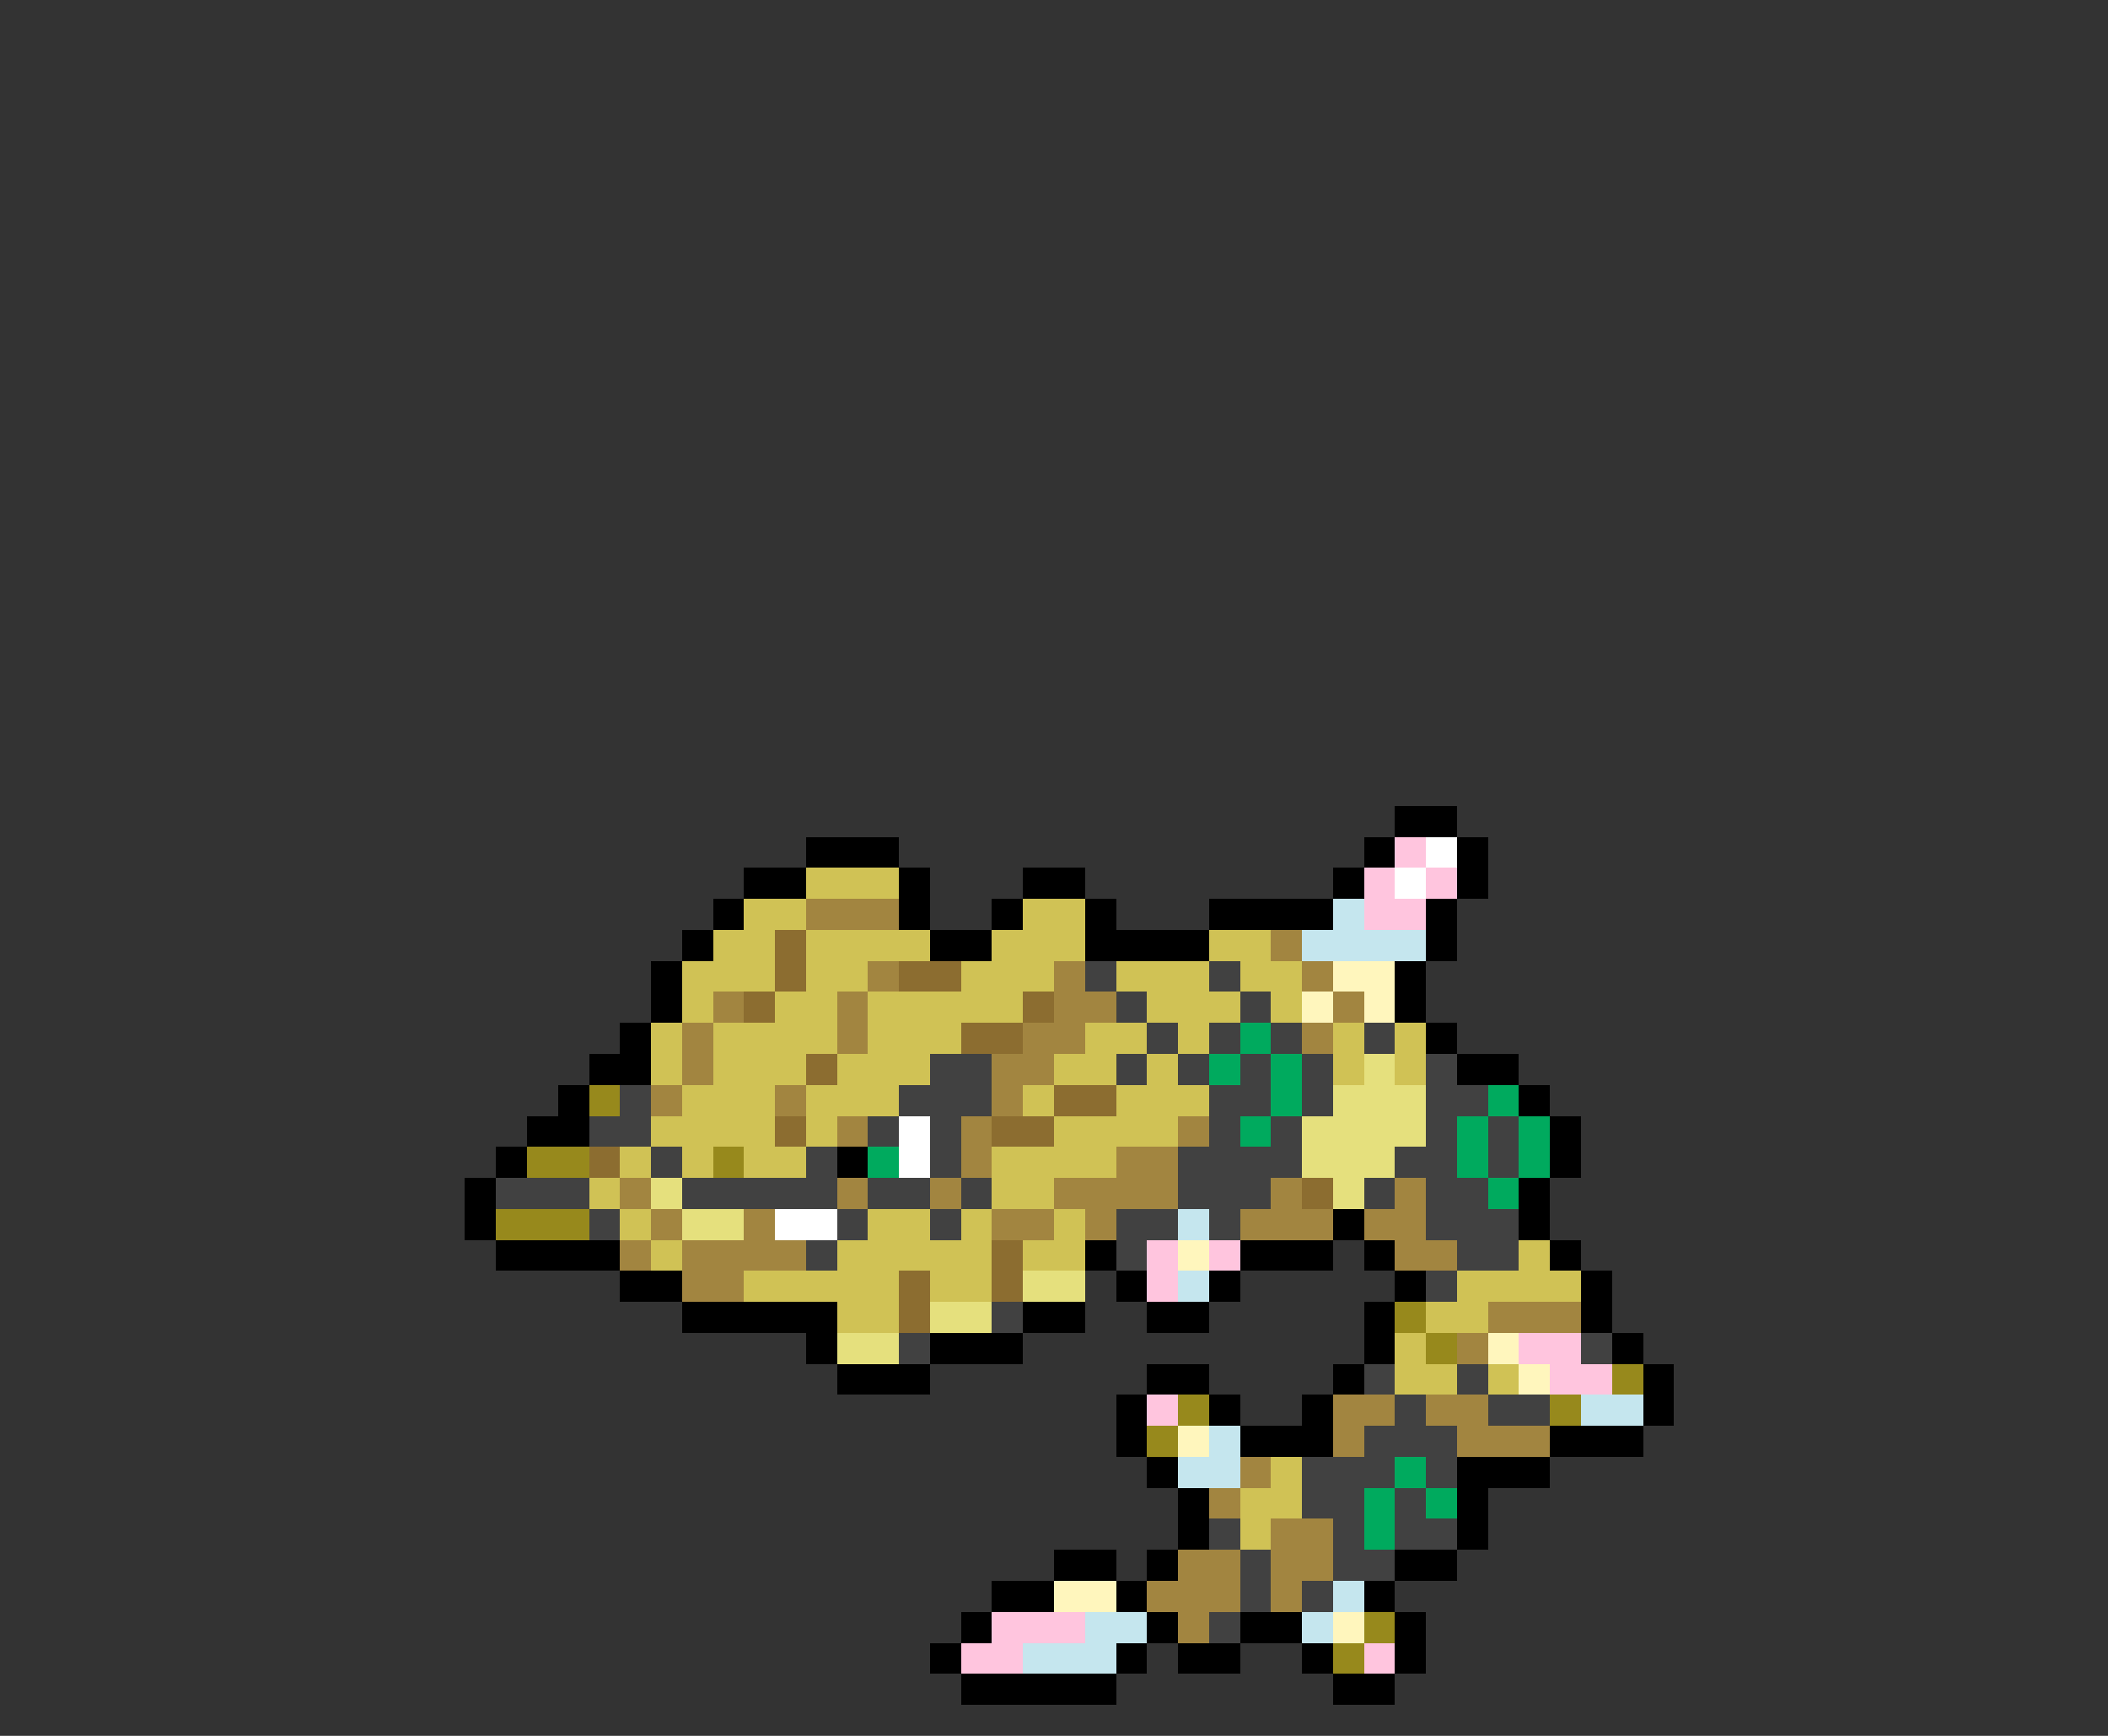 <svg xmlns="http://www.w3.org/2000/svg" viewBox="0 -0.5 68 56" shape-rendering="crispEdges">
<rect x="0" y="-0.5" width="68" height="56" fill="#333333" stroke="none"/>
<path stroke="#000000" d="M45 26h2M26 27h3M44 27h1M47 27h1M24 28h2M29 28h1M33 28h2M43 28h1M47 28h1M23 29h1M29 29h1M32 29h1M35 29h1M39 29h4M46 29h1M22 30h1M30 30h2M35 30h4M46 30h1M21 31h1M45 31h1M21 32h1M45 32h1M20 33h1M46 33h1M19 34h2M47 34h2M18 35h1M49 35h1M17 36h2M50 36h1M16 37h1M27 37h1M50 37h1M15 38h1M49 38h1M15 39h1M43 39h1M49 39h1M16 40h4M35 40h1M40 40h3M44 40h1M50 40h1M20 41h2M36 41h1M39 41h1M45 41h1M51 41h1M22 42h5M33 42h2M37 42h2M44 42h1M51 42h1M26 43h1M30 43h3M44 43h1M52 43h1M27 44h3M37 44h2M43 44h1M53 44h1M36 45h1M39 45h1M42 45h1M53 45h1M36 46h1M40 46h3M50 46h3M37 47h1M47 47h3M38 48h1M47 48h1M38 49h1M47 49h1M34 50h2M37 50h1M45 50h2M32 51h2M36 51h1M44 51h1M31 52h1M37 52h1M40 52h2M45 52h1M30 53h1M36 53h1M38 53h2M42 53h1M45 53h1M31 54h5M43 54h2" />
<path stroke="#ffc5de" d="M45 27h1M44 28h1M46 28h1M44 29h2M37 40h1M39 40h1M37 41h1M49 43h2M50 44h2M37 45h1M32 52h3M31 53h2M44 53h1" />
<path stroke="#ffffff" d="M46 27h1M45 28h1M29 36h1M29 37h1M25 39h2" />
<path stroke="#d0c255" d="M26 28h3M24 29h2M33 29h2M23 30h2M26 30h4M32 30h3M39 30h2M22 31h3M26 31h2M31 31h3M36 31h3M40 31h2M22 32h1M25 32h2M28 32h5M37 32h3M41 32h1M21 33h1M23 33h4M28 33h3M35 33h2M38 33h1M43 33h1M45 33h1M21 34h1M23 34h3M27 34h3M34 34h2M37 34h1M43 34h1M45 34h1M22 35h3M26 35h3M33 35h1M36 35h3M21 36h4M26 36h1M34 36h4M20 37h1M22 37h1M24 37h2M32 37h4M19 38h1M32 38h2M20 39h1M28 39h2M31 39h1M34 39h1M21 40h1M27 40h5M33 40h2M49 40h1M24 41h5M30 41h2M47 41h4M27 42h2M46 42h2M45 43h1M45 44h2M48 44h1M41 47h1M40 48h2M40 49h1" />
<path stroke="#a28540" d="M26 29h3M41 30h1M28 31h1M34 31h1M42 31h1M23 32h1M27 32h1M34 32h2M43 32h1M22 33h1M27 33h1M33 33h2M42 33h1M22 34h1M32 34h2M21 35h1M25 35h1M32 35h1M27 36h1M31 36h1M38 36h1M31 37h1M36 37h2M20 38h1M27 38h1M30 38h1M34 38h4M41 38h1M45 38h1M21 39h1M24 39h1M32 39h2M35 39h1M40 39h3M44 39h2M20 40h1M22 40h4M45 40h2M22 41h2M48 42h3M47 43h1M43 45h2M46 45h2M43 46h1M47 46h3M40 47h1M39 48h1M41 49h2M38 50h2M41 50h2M37 51h3M41 51h1M38 52h1" />
<path stroke="#c5e6ee" d="M43 29h1M42 30h4M38 39h1M38 41h1M51 45h2M39 46h1M38 47h2M43 51h1M35 52h2M42 52h1M33 53h3" />
<path stroke="#8c6d30" d="M25 30h1M25 31h1M29 31h2M24 32h1M33 32h1M31 33h2M26 34h1M34 35h2M25 36h1M32 36h2M19 37h1M42 38h1M32 40h1M29 41h1M32 41h1M29 42h1" />
<path stroke="#414141" d="M35 31h1M39 31h1M36 32h1M40 32h1M37 33h1M39 33h1M41 33h1M44 33h1M30 34h2M36 34h1M38 34h1M40 34h1M42 34h1M46 34h1M20 35h1M29 35h3M39 35h2M42 35h1M46 35h2M19 36h2M28 36h1M30 36h1M39 36h1M41 36h1M46 36h1M48 36h1M21 37h1M26 37h1M30 37h1M38 37h4M45 37h2M48 37h1M16 38h3M22 38h5M28 38h2M31 38h1M38 38h3M44 38h1M46 38h2M19 39h1M27 39h1M30 39h1M36 39h2M39 39h1M46 39h3M26 40h1M36 40h1M47 40h2M46 41h1M32 42h1M29 43h1M51 43h1M44 44h1M47 44h1M45 45h1M48 45h2M44 46h3M42 47h3M46 47h1M42 48h2M45 48h1M39 49h1M43 49h1M45 49h2M40 50h1M43 50h2M40 51h1M42 51h1M39 52h1" />
<path stroke="#fff6bd" d="M43 31h2M42 32h1M44 32h1M38 40h1M48 43h1M49 44h1M38 46h1M34 51h2M43 52h1" />
<path stroke="#00aa5e" d="M40 33h1M39 34h1M41 34h1M41 35h1M48 35h1M40 36h1M47 36h1M49 36h1M28 37h1M47 37h1M49 37h1M48 38h1M45 47h1M44 48h1M46 48h1M44 49h1" />
<path stroke="#e5e07d" d="M44 34h1M43 35h3M42 36h4M42 37h3M21 38h1M43 38h1M22 39h2M33 41h2M30 42h2M27 43h2" />
<path stroke="#97891c" d="M19 35h1M17 37h2M23 37h1M16 39h3M45 42h1M46 43h1M52 44h1M38 45h1M50 45h1M37 46h1M44 52h1M43 53h1" />
</svg>